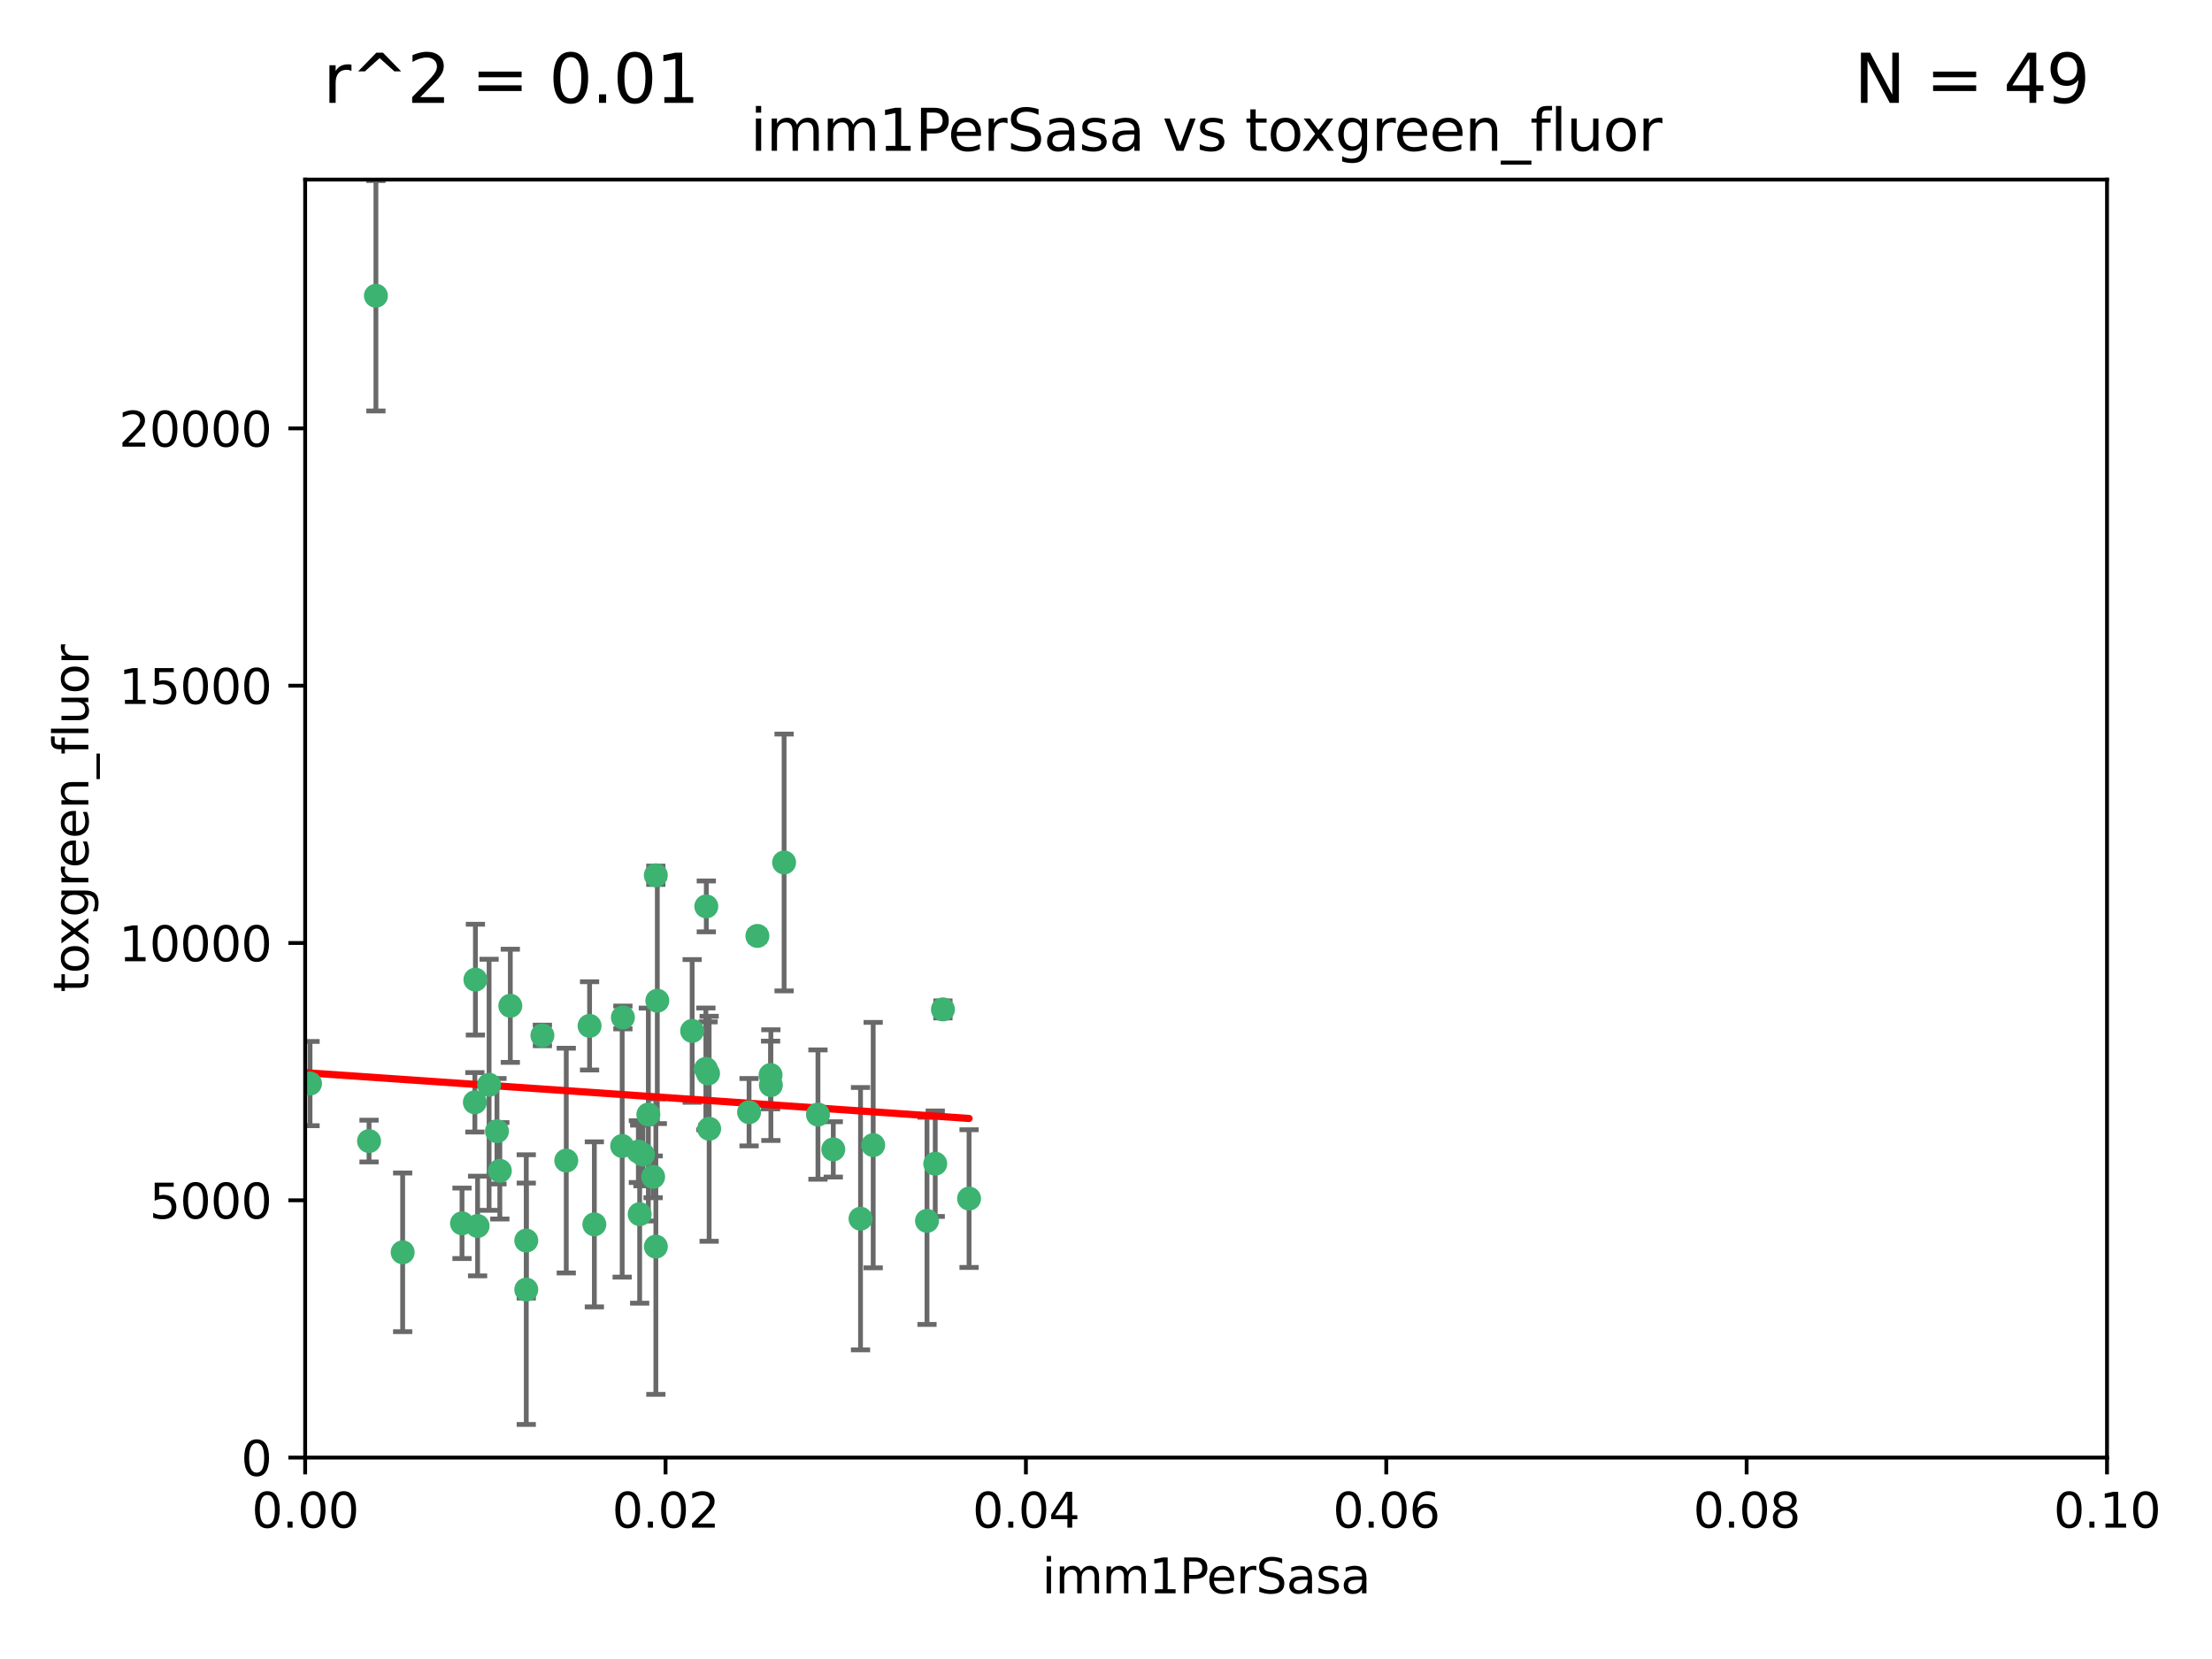 <?xml version="1.0" encoding="utf-8" standalone="no"?>
<!DOCTYPE svg PUBLIC "-//W3C//DTD SVG 1.1//EN"
  "http://www.w3.org/Graphics/SVG/1.1/DTD/svg11.dtd">
<svg xmlns:xlink="http://www.w3.org/1999/xlink" width="460.8pt" height="345.6pt" viewBox="0 0 460.8 345.6" xmlns="http://www.w3.org/2000/svg" version="1.1">
 <defs>
  <style type="text/css">*{stroke-linejoin: round; stroke-linecap: butt}</style>
 </defs>
 <g id="figure_1">
  <g id="patch_1">
   <path d="M 0 345.6 
L 460.8 345.6 
L 460.8 0 
L 0 0 
z
" style="fill: #ffffff"/>
  </g>
  <g id="axes_1">
   <g id="patch_2">
    <path d="M 63.571 303.64 
L 438.93 303.64 
L 438.93 37.411 
L 63.571 37.411 
z
" style="fill: #ffffff"/>
   </g>
   <g id="PathCollection_1">
    <defs>
     <path id="m1b2798b392" d="M 0 1.118 
C 0.297 1.118 0.581 1 0.791 0.791 
C 1 0.581 1.118 0.297 1.118 0 
C 1.118 -0.297 1 -0.581 0.791 -0.791 
C 0.581 -1 0.297 -1.118 0 -1.118 
C -0.297 -1.118 -0.581 -1 -0.791 -0.791 
C -1 -0.581 -1.118 -0.297 -1.118 0 
C -1.118 0.297 -1 0.581 -0.791 0.791 
C -0.581 1 -0.297 1.118 0 1.118 
z
" style="stroke: #3cb371"/>
    </defs>
    <g clip-path="url(#p910e799e4d)">
     <use xlink:href="#m1b2798b392" x="78.311" y="61.614" style="fill: #3cb371; stroke: #3cb371"/>
     <use xlink:href="#m1b2798b392" x="136.62" y="182.332" style="fill: #3cb371; stroke: #3cb371"/>
     <use xlink:href="#m1b2798b392" x="83.881" y="260.882" style="fill: #3cb371; stroke: #3cb371"/>
     <use xlink:href="#m1b2798b392" x="76.878" y="237.705" style="fill: #3cb371; stroke: #3cb371"/>
     <use xlink:href="#m1b2798b392" x="106.309" y="209.523" style="fill: #3cb371; stroke: #3cb371"/>
     <use xlink:href="#m1b2798b392" x="160.527" y="223.946" style="fill: #3cb371; stroke: #3cb371"/>
     <use xlink:href="#m1b2798b392" x="47.979" y="247.854" style="fill: #3cb371; stroke: #3cb371"/>
     <use xlink:href="#m1b2798b392" x="157.777" y="194.97" style="fill: #3cb371; stroke: #3cb371"/>
     <use xlink:href="#m1b2798b392" x="179.263" y="253.874" style="fill: #3cb371; stroke: #3cb371"/>
     <use xlink:href="#m1b2798b392" x="51.464" y="219.551" style="fill: #3cb371; stroke: #3cb371"/>
     <use xlink:href="#m1b2798b392" x="96.246" y="254.837" style="fill: #3cb371; stroke: #3cb371"/>
     <use xlink:href="#m1b2798b392" x="56.296" y="231.332" style="fill: #3cb371; stroke: #3cb371"/>
     <use xlink:href="#m1b2798b392" x="147.728" y="235.142" style="fill: #3cb371; stroke: #3cb371"/>
     <use xlink:href="#m1b2798b392" x="64.585" y="225.726" style="fill: #3cb371; stroke: #3cb371"/>
     <use xlink:href="#m1b2798b392" x="123.815" y="255.06" style="fill: #3cb371; stroke: #3cb371"/>
     <use xlink:href="#m1b2798b392" x="98.924" y="229.629" style="fill: #3cb371; stroke: #3cb371"/>
     <use xlink:href="#m1b2798b392" x="144.189" y="214.763" style="fill: #3cb371; stroke: #3cb371"/>
     <use xlink:href="#m1b2798b392" x="136.056" y="245.158" style="fill: #3cb371; stroke: #3cb371"/>
     <use xlink:href="#m1b2798b392" x="104.123" y="243.9" style="fill: #3cb371; stroke: #3cb371"/>
     <use xlink:href="#m1b2798b392" x="117.963" y="241.77" style="fill: #3cb371; stroke: #3cb371"/>
     <use xlink:href="#m1b2798b392" x="133.94" y="240.53" style="fill: #3cb371; stroke: #3cb371"/>
     <use xlink:href="#m1b2798b392" x="133.255" y="252.93" style="fill: #3cb371; stroke: #3cb371"/>
     <use xlink:href="#m1b2798b392" x="112.991" y="215.703" style="fill: #3cb371; stroke: #3cb371"/>
     <use xlink:href="#m1b2798b392" x="99.038" y="204.074" style="fill: #3cb371; stroke: #3cb371"/>
     <use xlink:href="#m1b2798b392" x="101.887" y="225.982" style="fill: #3cb371; stroke: #3cb371"/>
     <use xlink:href="#m1b2798b392" x="109.631" y="268.646" style="fill: #3cb371; stroke: #3cb371"/>
     <use xlink:href="#m1b2798b392" x="181.901" y="238.546" style="fill: #3cb371; stroke: #3cb371"/>
     <use xlink:href="#m1b2798b392" x="132.984" y="239.903" style="fill: #3cb371; stroke: #3cb371"/>
     <use xlink:href="#m1b2798b392" x="147.137" y="188.817" style="fill: #3cb371; stroke: #3cb371"/>
     <use xlink:href="#m1b2798b392" x="129.761" y="211.954" style="fill: #3cb371; stroke: #3cb371"/>
     <use xlink:href="#m1b2798b392" x="103.527" y="235.652" style="fill: #3cb371; stroke: #3cb371"/>
     <use xlink:href="#m1b2798b392" x="99.49" y="255.398" style="fill: #3cb371; stroke: #3cb371"/>
     <use xlink:href="#m1b2798b392" x="136.932" y="208.467" style="fill: #3cb371; stroke: #3cb371"/>
     <use xlink:href="#m1b2798b392" x="122.819" y="213.709" style="fill: #3cb371; stroke: #3cb371"/>
     <use xlink:href="#m1b2798b392" x="194.827" y="242.42" style="fill: #3cb371; stroke: #3cb371"/>
     <use xlink:href="#m1b2798b392" x="135.063" y="232.178" style="fill: #3cb371; stroke: #3cb371"/>
     <use xlink:href="#m1b2798b392" x="201.874" y="249.688" style="fill: #3cb371; stroke: #3cb371"/>
     <use xlink:href="#m1b2798b392" x="109.633" y="258.434" style="fill: #3cb371; stroke: #3cb371"/>
     <use xlink:href="#m1b2798b392" x="136.627" y="259.693" style="fill: #3cb371; stroke: #3cb371"/>
     <use xlink:href="#m1b2798b392" x="156.045" y="231.695" style="fill: #3cb371; stroke: #3cb371"/>
     <use xlink:href="#m1b2798b392" x="129.61" y="238.73" style="fill: #3cb371; stroke: #3cb371"/>
     <use xlink:href="#m1b2798b392" x="193.111" y="254.326" style="fill: #3cb371; stroke: #3cb371"/>
     <use xlink:href="#m1b2798b392" x="173.588" y="239.436" style="fill: #3cb371; stroke: #3cb371"/>
     <use xlink:href="#m1b2798b392" x="147.498" y="223.629" style="fill: #3cb371; stroke: #3cb371"/>
     <use xlink:href="#m1b2798b392" x="163.341" y="179.671" style="fill: #3cb371; stroke: #3cb371"/>
     <use xlink:href="#m1b2798b392" x="160.587" y="226.048" style="fill: #3cb371; stroke: #3cb371"/>
     <use xlink:href="#m1b2798b392" x="147.046" y="222.67" style="fill: #3cb371; stroke: #3cb371"/>
     <use xlink:href="#m1b2798b392" x="196.43" y="210.275" style="fill: #3cb371; stroke: #3cb371"/>
     <use xlink:href="#m1b2798b392" x="170.395" y="232.185" style="fill: #3cb371; stroke: #3cb371"/>
    </g>
   </g>
   <g id="matplotlib.axis_1">
    <g id="xtick_1">
     <g id="line2d_1">
      <defs>
       <path id="m8cb685850f" d="M 0 0 
L 0 3.5 
" style="stroke: #000000; stroke-width: 0.8"/>
      </defs>
      <g>
       <use xlink:href="#m8cb685850f" x="63.571" y="303.64" style="stroke: #000000; stroke-width: 0.8"/>
      </g>
     </g>
     <g id="text_1">
      <!-- 0.00 -->
      <g transform="translate(52.438 318.238)scale(0.1 -0.1)">
       <defs>
        <path id="DejaVuSans-30" d="M 2034 4250 
Q 1547 4250 1301 3770 
Q 1056 3291 1056 2328 
Q 1056 1369 1301 889 
Q 1547 409 2034 409 
Q 2525 409 2770 889 
Q 3016 1369 3016 2328 
Q 3016 3291 2770 3770 
Q 2525 4250 2034 4250 
z
M 2034 4750 
Q 2819 4750 3233 4129 
Q 3647 3509 3647 2328 
Q 3647 1150 3233 529 
Q 2819 -91 2034 -91 
Q 1250 -91 836 529 
Q 422 1150 422 2328 
Q 422 3509 836 4129 
Q 1250 4750 2034 4750 
z
" transform="scale(0.016)"/>
        <path id="DejaVuSans-2e" d="M 684 794 
L 1344 794 
L 1344 0 
L 684 0 
L 684 794 
z
" transform="scale(0.016)"/>
       </defs>
       <use xlink:href="#DejaVuSans-30"/>
       <use xlink:href="#DejaVuSans-2e" x="63.623"/>
       <use xlink:href="#DejaVuSans-30" x="95.41"/>
       <use xlink:href="#DejaVuSans-30" x="159.033"/>
      </g>
     </g>
    </g>
    <g id="xtick_2">
     <g id="line2d_2">
      <g>
       <use xlink:href="#m8cb685850f" x="138.643" y="303.64" style="stroke: #000000; stroke-width: 0.8"/>
      </g>
     </g>
     <g id="text_2">
      <!-- 0.02 -->
      <g transform="translate(127.51 318.238)scale(0.1 -0.1)">
       <defs>
        <path id="DejaVuSans-32" d="M 1228 531 
L 3431 531 
L 3431 0 
L 469 0 
L 469 531 
Q 828 903 1448 1529 
Q 2069 2156 2228 2338 
Q 2531 2678 2651 2914 
Q 2772 3150 2772 3378 
Q 2772 3750 2511 3984 
Q 2250 4219 1831 4219 
Q 1534 4219 1204 4116 
Q 875 4013 500 3803 
L 500 4441 
Q 881 4594 1212 4672 
Q 1544 4750 1819 4750 
Q 2544 4750 2975 4387 
Q 3406 4025 3406 3419 
Q 3406 3131 3298 2873 
Q 3191 2616 2906 2266 
Q 2828 2175 2409 1742 
Q 1991 1309 1228 531 
z
" transform="scale(0.016)"/>
       </defs>
       <use xlink:href="#DejaVuSans-30"/>
       <use xlink:href="#DejaVuSans-2e" x="63.623"/>
       <use xlink:href="#DejaVuSans-30" x="95.41"/>
       <use xlink:href="#DejaVuSans-32" x="159.033"/>
      </g>
     </g>
    </g>
    <g id="xtick_3">
     <g id="line2d_3">
      <g>
       <use xlink:href="#m8cb685850f" x="213.715" y="303.64" style="stroke: #000000; stroke-width: 0.8"/>
      </g>
     </g>
     <g id="text_3">
      <!-- 0.04 -->
      <g transform="translate(202.582 318.238)scale(0.1 -0.1)">
       <defs>
        <path id="DejaVuSans-34" d="M 2419 4116 
L 825 1625 
L 2419 1625 
L 2419 4116 
z
M 2253 4666 
L 3047 4666 
L 3047 1625 
L 3713 1625 
L 3713 1100 
L 3047 1100 
L 3047 0 
L 2419 0 
L 2419 1100 
L 313 1100 
L 313 1709 
L 2253 4666 
z
" transform="scale(0.016)"/>
       </defs>
       <use xlink:href="#DejaVuSans-30"/>
       <use xlink:href="#DejaVuSans-2e" x="63.623"/>
       <use xlink:href="#DejaVuSans-30" x="95.41"/>
       <use xlink:href="#DejaVuSans-34" x="159.033"/>
      </g>
     </g>
    </g>
    <g id="xtick_4">
     <g id="line2d_4">
      <g>
       <use xlink:href="#m8cb685850f" x="288.786" y="303.64" style="stroke: #000000; stroke-width: 0.8"/>
      </g>
     </g>
     <g id="text_4">
      <!-- 0.06 -->
      <g transform="translate(277.654 318.238)scale(0.1 -0.1)">
       <defs>
        <path id="DejaVuSans-36" d="M 2113 2584 
Q 1688 2584 1439 2293 
Q 1191 2003 1191 1497 
Q 1191 994 1439 701 
Q 1688 409 2113 409 
Q 2538 409 2786 701 
Q 3034 994 3034 1497 
Q 3034 2003 2786 2293 
Q 2538 2584 2113 2584 
z
M 3366 4563 
L 3366 3988 
Q 3128 4100 2886 4159 
Q 2644 4219 2406 4219 
Q 1781 4219 1451 3797 
Q 1122 3375 1075 2522 
Q 1259 2794 1537 2939 
Q 1816 3084 2150 3084 
Q 2853 3084 3261 2657 
Q 3669 2231 3669 1497 
Q 3669 778 3244 343 
Q 2819 -91 2113 -91 
Q 1303 -91 875 529 
Q 447 1150 447 2328 
Q 447 3434 972 4092 
Q 1497 4750 2381 4750 
Q 2619 4750 2861 4703 
Q 3103 4656 3366 4563 
z
" transform="scale(0.016)"/>
       </defs>
       <use xlink:href="#DejaVuSans-30"/>
       <use xlink:href="#DejaVuSans-2e" x="63.623"/>
       <use xlink:href="#DejaVuSans-30" x="95.41"/>
       <use xlink:href="#DejaVuSans-36" x="159.033"/>
      </g>
     </g>
    </g>
    <g id="xtick_5">
     <g id="line2d_5">
      <g>
       <use xlink:href="#m8cb685850f" x="363.858" y="303.64" style="stroke: #000000; stroke-width: 0.8"/>
      </g>
     </g>
     <g id="text_5">
      <!-- 0.08 -->
      <g transform="translate(352.725 318.238)scale(0.1 -0.1)">
       <defs>
        <path id="DejaVuSans-38" d="M 2034 2216 
Q 1584 2216 1326 1975 
Q 1069 1734 1069 1313 
Q 1069 891 1326 650 
Q 1584 409 2034 409 
Q 2484 409 2743 651 
Q 3003 894 3003 1313 
Q 3003 1734 2745 1975 
Q 2488 2216 2034 2216 
z
M 1403 2484 
Q 997 2584 770 2862 
Q 544 3141 544 3541 
Q 544 4100 942 4425 
Q 1341 4750 2034 4750 
Q 2731 4750 3128 4425 
Q 3525 4100 3525 3541 
Q 3525 3141 3298 2862 
Q 3072 2584 2669 2484 
Q 3125 2378 3379 2068 
Q 3634 1759 3634 1313 
Q 3634 634 3220 271 
Q 2806 -91 2034 -91 
Q 1263 -91 848 271 
Q 434 634 434 1313 
Q 434 1759 690 2068 
Q 947 2378 1403 2484 
z
M 1172 3481 
Q 1172 3119 1398 2916 
Q 1625 2713 2034 2713 
Q 2441 2713 2670 2916 
Q 2900 3119 2900 3481 
Q 2900 3844 2670 4047 
Q 2441 4250 2034 4250 
Q 1625 4250 1398 4047 
Q 1172 3844 1172 3481 
z
" transform="scale(0.016)"/>
       </defs>
       <use xlink:href="#DejaVuSans-30"/>
       <use xlink:href="#DejaVuSans-2e" x="63.623"/>
       <use xlink:href="#DejaVuSans-30" x="95.41"/>
       <use xlink:href="#DejaVuSans-38" x="159.033"/>
      </g>
     </g>
    </g>
    <g id="xtick_6">
     <g id="line2d_6">
      <g>
       <use xlink:href="#m8cb685850f" x="438.93" y="303.64" style="stroke: #000000; stroke-width: 0.8"/>
      </g>
     </g>
     <g id="text_6">
      <!-- 0.10 -->
      <g transform="translate(427.797 318.238)scale(0.1 -0.1)">
       <defs>
        <path id="DejaVuSans-31" d="M 794 531 
L 1825 531 
L 1825 4091 
L 703 3866 
L 703 4441 
L 1819 4666 
L 2450 4666 
L 2450 531 
L 3481 531 
L 3481 0 
L 794 0 
L 794 531 
z
" transform="scale(0.016)"/>
       </defs>
       <use xlink:href="#DejaVuSans-30"/>
       <use xlink:href="#DejaVuSans-2e" x="63.623"/>
       <use xlink:href="#DejaVuSans-31" x="95.41"/>
       <use xlink:href="#DejaVuSans-30" x="159.033"/>
      </g>
     </g>
    </g>
    <g id="text_7">
     <!-- imm1PerSasa -->
     <g transform="translate(217.067 331.917)scale(0.1 -0.1)">
      <defs>
       <path id="DejaVuSans-69" d="M 603 3500 
L 1178 3500 
L 1178 0 
L 603 0 
L 603 3500 
z
M 603 4863 
L 1178 4863 
L 1178 4134 
L 603 4134 
L 603 4863 
z
" transform="scale(0.016)"/>
       <path id="DejaVuSans-6d" d="M 3328 2828 
Q 3544 3216 3844 3400 
Q 4144 3584 4550 3584 
Q 5097 3584 5394 3201 
Q 5691 2819 5691 2113 
L 5691 0 
L 5113 0 
L 5113 2094 
Q 5113 2597 4934 2840 
Q 4756 3084 4391 3084 
Q 3944 3084 3684 2787 
Q 3425 2491 3425 1978 
L 3425 0 
L 2847 0 
L 2847 2094 
Q 2847 2600 2669 2842 
Q 2491 3084 2119 3084 
Q 1678 3084 1418 2786 
Q 1159 2488 1159 1978 
L 1159 0 
L 581 0 
L 581 3500 
L 1159 3500 
L 1159 2956 
Q 1356 3278 1631 3431 
Q 1906 3584 2284 3584 
Q 2666 3584 2933 3390 
Q 3200 3197 3328 2828 
z
" transform="scale(0.016)"/>
       <path id="DejaVuSans-50" d="M 1259 4147 
L 1259 2394 
L 2053 2394 
Q 2494 2394 2734 2622 
Q 2975 2850 2975 3272 
Q 2975 3691 2734 3919 
Q 2494 4147 2053 4147 
L 1259 4147 
z
M 628 4666 
L 2053 4666 
Q 2838 4666 3239 4311 
Q 3641 3956 3641 3272 
Q 3641 2581 3239 2228 
Q 2838 1875 2053 1875 
L 1259 1875 
L 1259 0 
L 628 0 
L 628 4666 
z
" transform="scale(0.016)"/>
       <path id="DejaVuSans-65" d="M 3597 1894 
L 3597 1613 
L 953 1613 
Q 991 1019 1311 708 
Q 1631 397 2203 397 
Q 2534 397 2845 478 
Q 3156 559 3463 722 
L 3463 178 
Q 3153 47 2828 -22 
Q 2503 -91 2169 -91 
Q 1331 -91 842 396 
Q 353 884 353 1716 
Q 353 2575 817 3079 
Q 1281 3584 2069 3584 
Q 2775 3584 3186 3129 
Q 3597 2675 3597 1894 
z
M 3022 2063 
Q 3016 2534 2758 2815 
Q 2500 3097 2075 3097 
Q 1594 3097 1305 2825 
Q 1016 2553 972 2059 
L 3022 2063 
z
" transform="scale(0.016)"/>
       <path id="DejaVuSans-72" d="M 2631 2963 
Q 2534 3019 2420 3045 
Q 2306 3072 2169 3072 
Q 1681 3072 1420 2755 
Q 1159 2438 1159 1844 
L 1159 0 
L 581 0 
L 581 3500 
L 1159 3500 
L 1159 2956 
Q 1341 3275 1631 3429 
Q 1922 3584 2338 3584 
Q 2397 3584 2469 3576 
Q 2541 3569 2628 3553 
L 2631 2963 
z
" transform="scale(0.016)"/>
       <path id="DejaVuSans-53" d="M 3425 4513 
L 3425 3897 
Q 3066 4069 2747 4153 
Q 2428 4238 2131 4238 
Q 1616 4238 1336 4038 
Q 1056 3838 1056 3469 
Q 1056 3159 1242 3001 
Q 1428 2844 1947 2747 
L 2328 2669 
Q 3034 2534 3370 2195 
Q 3706 1856 3706 1288 
Q 3706 609 3251 259 
Q 2797 -91 1919 -91 
Q 1588 -91 1214 -16 
Q 841 59 441 206 
L 441 856 
Q 825 641 1194 531 
Q 1563 422 1919 422 
Q 2459 422 2753 634 
Q 3047 847 3047 1241 
Q 3047 1584 2836 1778 
Q 2625 1972 2144 2069 
L 1759 2144 
Q 1053 2284 737 2584 
Q 422 2884 422 3419 
Q 422 4038 858 4394 
Q 1294 4750 2059 4750 
Q 2388 4750 2728 4690 
Q 3069 4631 3425 4513 
z
" transform="scale(0.016)"/>
       <path id="DejaVuSans-61" d="M 2194 1759 
Q 1497 1759 1228 1600 
Q 959 1441 959 1056 
Q 959 750 1161 570 
Q 1363 391 1709 391 
Q 2188 391 2477 730 
Q 2766 1069 2766 1631 
L 2766 1759 
L 2194 1759 
z
M 3341 1997 
L 3341 0 
L 2766 0 
L 2766 531 
Q 2569 213 2275 61 
Q 1981 -91 1556 -91 
Q 1019 -91 701 211 
Q 384 513 384 1019 
Q 384 1609 779 1909 
Q 1175 2209 1959 2209 
L 2766 2209 
L 2766 2266 
Q 2766 2663 2505 2880 
Q 2244 3097 1772 3097 
Q 1472 3097 1187 3025 
Q 903 2953 641 2809 
L 641 3341 
Q 956 3463 1253 3523 
Q 1550 3584 1831 3584 
Q 2591 3584 2966 3190 
Q 3341 2797 3341 1997 
z
" transform="scale(0.016)"/>
       <path id="DejaVuSans-73" d="M 2834 3397 
L 2834 2853 
Q 2591 2978 2328 3040 
Q 2066 3103 1784 3103 
Q 1356 3103 1142 2972 
Q 928 2841 928 2578 
Q 928 2378 1081 2264 
Q 1234 2150 1697 2047 
L 1894 2003 
Q 2506 1872 2764 1633 
Q 3022 1394 3022 966 
Q 3022 478 2636 193 
Q 2250 -91 1575 -91 
Q 1294 -91 989 -36 
Q 684 19 347 128 
L 347 722 
Q 666 556 975 473 
Q 1284 391 1588 391 
Q 1994 391 2212 530 
Q 2431 669 2431 922 
Q 2431 1156 2273 1281 
Q 2116 1406 1581 1522 
L 1381 1569 
Q 847 1681 609 1914 
Q 372 2147 372 2553 
Q 372 3047 722 3315 
Q 1072 3584 1716 3584 
Q 2034 3584 2315 3537 
Q 2597 3491 2834 3397 
z
" transform="scale(0.016)"/>
      </defs>
      <use xlink:href="#DejaVuSans-69"/>
      <use xlink:href="#DejaVuSans-6d" x="27.783"/>
      <use xlink:href="#DejaVuSans-6d" x="125.195"/>
      <use xlink:href="#DejaVuSans-31" x="222.607"/>
      <use xlink:href="#DejaVuSans-50" x="286.23"/>
      <use xlink:href="#DejaVuSans-65" x="342.908"/>
      <use xlink:href="#DejaVuSans-72" x="404.432"/>
      <use xlink:href="#DejaVuSans-53" x="445.545"/>
      <use xlink:href="#DejaVuSans-61" x="509.021"/>
      <use xlink:href="#DejaVuSans-73" x="570.301"/>
      <use xlink:href="#DejaVuSans-61" x="622.4"/>
     </g>
    </g>
   </g>
   <g id="matplotlib.axis_2">
    <g id="ytick_1">
     <g id="line2d_7">
      <defs>
       <path id="m4cebd62e7b" d="M 0 0 
L -3.5 0 
" style="stroke: #000000; stroke-width: 0.8"/>
      </defs>
      <g>
       <use xlink:href="#m4cebd62e7b" x="63.571" y="303.64" style="stroke: #000000; stroke-width: 0.8"/>
      </g>
     </g>
     <g id="text_8">
      <!-- 0 -->
      <g transform="translate(50.209 307.439)scale(0.1 -0.1)">
       <use xlink:href="#DejaVuSans-30"/>
      </g>
     </g>
    </g>
    <g id="ytick_2">
     <g id="line2d_8">
      <g>
       <use xlink:href="#m4cebd62e7b" x="63.571" y="250.04" style="stroke: #000000; stroke-width: 0.8"/>
      </g>
     </g>
     <g id="text_9">
      <!-- 5000 -->
      <g transform="translate(31.121 253.84)scale(0.1 -0.1)">
       <defs>
        <path id="DejaVuSans-35" d="M 691 4666 
L 3169 4666 
L 3169 4134 
L 1269 4134 
L 1269 2991 
Q 1406 3038 1543 3061 
Q 1681 3084 1819 3084 
Q 2600 3084 3056 2656 
Q 3513 2228 3513 1497 
Q 3513 744 3044 326 
Q 2575 -91 1722 -91 
Q 1428 -91 1123 -41 
Q 819 9 494 109 
L 494 744 
Q 775 591 1075 516 
Q 1375 441 1709 441 
Q 2250 441 2565 725 
Q 2881 1009 2881 1497 
Q 2881 1984 2565 2268 
Q 2250 2553 1709 2553 
Q 1456 2553 1204 2497 
Q 953 2441 691 2322 
L 691 4666 
z
" transform="scale(0.016)"/>
       </defs>
       <use xlink:href="#DejaVuSans-35"/>
       <use xlink:href="#DejaVuSans-30" x="63.623"/>
       <use xlink:href="#DejaVuSans-30" x="127.246"/>
       <use xlink:href="#DejaVuSans-30" x="190.869"/>
      </g>
     </g>
    </g>
    <g id="ytick_3">
     <g id="line2d_9">
      <g>
       <use xlink:href="#m4cebd62e7b" x="63.571" y="196.441" style="stroke: #000000; stroke-width: 0.8"/>
      </g>
     </g>
     <g id="text_10">
      <!-- 10000 -->
      <g transform="translate(24.759 200.24)scale(0.1 -0.1)">
       <use xlink:href="#DejaVuSans-31"/>
       <use xlink:href="#DejaVuSans-30" x="63.623"/>
       <use xlink:href="#DejaVuSans-30" x="127.246"/>
       <use xlink:href="#DejaVuSans-30" x="190.869"/>
       <use xlink:href="#DejaVuSans-30" x="254.492"/>
      </g>
     </g>
    </g>
    <g id="ytick_4">
     <g id="line2d_10">
      <g>
       <use xlink:href="#m4cebd62e7b" x="63.571" y="142.841" style="stroke: #000000; stroke-width: 0.8"/>
      </g>
     </g>
     <g id="text_11">
      <!-- 15000 -->
      <g transform="translate(24.759 146.64)scale(0.1 -0.1)">
       <use xlink:href="#DejaVuSans-31"/>
       <use xlink:href="#DejaVuSans-35" x="63.623"/>
       <use xlink:href="#DejaVuSans-30" x="127.246"/>
       <use xlink:href="#DejaVuSans-30" x="190.869"/>
       <use xlink:href="#DejaVuSans-30" x="254.492"/>
      </g>
     </g>
    </g>
    <g id="ytick_5">
     <g id="line2d_11">
      <g>
       <use xlink:href="#m4cebd62e7b" x="63.571" y="89.242" style="stroke: #000000; stroke-width: 0.8"/>
      </g>
     </g>
     <g id="text_12">
      <!-- 20000 -->
      <g transform="translate(24.759 93.041)scale(0.1 -0.1)">
       <use xlink:href="#DejaVuSans-32"/>
       <use xlink:href="#DejaVuSans-30" x="63.623"/>
       <use xlink:href="#DejaVuSans-30" x="127.246"/>
       <use xlink:href="#DejaVuSans-30" x="190.869"/>
       <use xlink:href="#DejaVuSans-30" x="254.492"/>
      </g>
     </g>
    </g>
    <g id="text_13">
     <!-- toxgreen_fluor -->
     <g transform="translate(18.401 206.72)rotate(-90)scale(0.1 -0.1)">
      <defs>
       <path id="DejaVuSans-74" d="M 1172 4494 
L 1172 3500 
L 2356 3500 
L 2356 3053 
L 1172 3053 
L 1172 1153 
Q 1172 725 1289 603 
Q 1406 481 1766 481 
L 2356 481 
L 2356 0 
L 1766 0 
Q 1100 0 847 248 
Q 594 497 594 1153 
L 594 3053 
L 172 3053 
L 172 3500 
L 594 3500 
L 594 4494 
L 1172 4494 
z
" transform="scale(0.016)"/>
       <path id="DejaVuSans-6f" d="M 1959 3097 
Q 1497 3097 1228 2736 
Q 959 2375 959 1747 
Q 959 1119 1226 758 
Q 1494 397 1959 397 
Q 2419 397 2687 759 
Q 2956 1122 2956 1747 
Q 2956 2369 2687 2733 
Q 2419 3097 1959 3097 
z
M 1959 3584 
Q 2709 3584 3137 3096 
Q 3566 2609 3566 1747 
Q 3566 888 3137 398 
Q 2709 -91 1959 -91 
Q 1206 -91 779 398 
Q 353 888 353 1747 
Q 353 2609 779 3096 
Q 1206 3584 1959 3584 
z
" transform="scale(0.016)"/>
       <path id="DejaVuSans-78" d="M 3513 3500 
L 2247 1797 
L 3578 0 
L 2900 0 
L 1881 1375 
L 863 0 
L 184 0 
L 1544 1831 
L 300 3500 
L 978 3500 
L 1906 2253 
L 2834 3500 
L 3513 3500 
z
" transform="scale(0.016)"/>
       <path id="DejaVuSans-67" d="M 2906 1791 
Q 2906 2416 2648 2759 
Q 2391 3103 1925 3103 
Q 1463 3103 1205 2759 
Q 947 2416 947 1791 
Q 947 1169 1205 825 
Q 1463 481 1925 481 
Q 2391 481 2648 825 
Q 2906 1169 2906 1791 
z
M 3481 434 
Q 3481 -459 3084 -895 
Q 2688 -1331 1869 -1331 
Q 1566 -1331 1297 -1286 
Q 1028 -1241 775 -1147 
L 775 -588 
Q 1028 -725 1275 -790 
Q 1522 -856 1778 -856 
Q 2344 -856 2625 -561 
Q 2906 -266 2906 331 
L 2906 616 
Q 2728 306 2450 153 
Q 2172 0 1784 0 
Q 1141 0 747 490 
Q 353 981 353 1791 
Q 353 2603 747 3093 
Q 1141 3584 1784 3584 
Q 2172 3584 2450 3431 
Q 2728 3278 2906 2969 
L 2906 3500 
L 3481 3500 
L 3481 434 
z
" transform="scale(0.016)"/>
       <path id="DejaVuSans-6e" d="M 3513 2113 
L 3513 0 
L 2938 0 
L 2938 2094 
Q 2938 2591 2744 2837 
Q 2550 3084 2163 3084 
Q 1697 3084 1428 2787 
Q 1159 2491 1159 1978 
L 1159 0 
L 581 0 
L 581 3500 
L 1159 3500 
L 1159 2956 
Q 1366 3272 1645 3428 
Q 1925 3584 2291 3584 
Q 2894 3584 3203 3211 
Q 3513 2838 3513 2113 
z
" transform="scale(0.016)"/>
       <path id="DejaVuSans-5f" d="M 3263 -1063 
L 3263 -1509 
L -63 -1509 
L -63 -1063 
L 3263 -1063 
z
" transform="scale(0.016)"/>
       <path id="DejaVuSans-66" d="M 2375 4863 
L 2375 4384 
L 1825 4384 
Q 1516 4384 1395 4259 
Q 1275 4134 1275 3809 
L 1275 3500 
L 2222 3500 
L 2222 3053 
L 1275 3053 
L 1275 0 
L 697 0 
L 697 3053 
L 147 3053 
L 147 3500 
L 697 3500 
L 697 3744 
Q 697 4328 969 4595 
Q 1241 4863 1831 4863 
L 2375 4863 
z
" transform="scale(0.016)"/>
       <path id="DejaVuSans-6c" d="M 603 4863 
L 1178 4863 
L 1178 0 
L 603 0 
L 603 4863 
z
" transform="scale(0.016)"/>
       <path id="DejaVuSans-75" d="M 544 1381 
L 544 3500 
L 1119 3500 
L 1119 1403 
Q 1119 906 1312 657 
Q 1506 409 1894 409 
Q 2359 409 2629 706 
Q 2900 1003 2900 1516 
L 2900 3500 
L 3475 3500 
L 3475 0 
L 2900 0 
L 2900 538 
Q 2691 219 2414 64 
Q 2138 -91 1772 -91 
Q 1169 -91 856 284 
Q 544 659 544 1381 
z
M 1991 3584 
L 1991 3584 
z
" transform="scale(0.016)"/>
      </defs>
      <use xlink:href="#DejaVuSans-74"/>
      <use xlink:href="#DejaVuSans-6f" x="39.209"/>
      <use xlink:href="#DejaVuSans-78" x="97.266"/>
      <use xlink:href="#DejaVuSans-67" x="156.445"/>
      <use xlink:href="#DejaVuSans-72" x="219.922"/>
      <use xlink:href="#DejaVuSans-65" x="258.785"/>
      <use xlink:href="#DejaVuSans-65" x="320.309"/>
      <use xlink:href="#DejaVuSans-6e" x="381.832"/>
      <use xlink:href="#DejaVuSans-5f" x="445.211"/>
      <use xlink:href="#DejaVuSans-66" x="495.211"/>
      <use xlink:href="#DejaVuSans-6c" x="530.416"/>
      <use xlink:href="#DejaVuSans-75" x="558.199"/>
      <use xlink:href="#DejaVuSans-6f" x="621.578"/>
      <use xlink:href="#DejaVuSans-72" x="682.76"/>
     </g>
    </g>
   </g>
   <g id="LineCollection_1">
    <path d="M 78.311 85.61 
L 78.311 37.617 
" clip-path="url(#p910e799e4d)" style="fill: none; stroke: #696969"/>
    <path d="M 136.62 184.246 
L 136.62 180.418 
" clip-path="url(#p910e799e4d)" style="fill: none; stroke: #696969"/>
    <path d="M 83.881 277.405 
L 83.881 244.359 
" clip-path="url(#p910e799e4d)" style="fill: none; stroke: #696969"/>
    <path d="M 76.878 242.055 
L 76.878 233.355 
" clip-path="url(#p910e799e4d)" style="fill: none; stroke: #696969"/>
    <path d="M 106.309 221.309 
L 106.309 197.738 
" clip-path="url(#p910e799e4d)" style="fill: none; stroke: #696969"/>
    <path d="M 160.527 231 
L 160.527 216.893 
" clip-path="url(#p910e799e4d)" style="fill: none; stroke: #696969"/>
    <path d="M 47.979 270.017 
L 47.979 225.69 
" clip-path="url(#p910e799e4d)" style="fill: none; stroke: #696969"/>
    <path d="M 157.777 196.069 
L 157.777 193.871 
" clip-path="url(#p910e799e4d)" style="fill: none; stroke: #696969"/>
    <path d="M 179.263 281.2 
L 179.263 226.547 
" clip-path="url(#p910e799e4d)" style="fill: none; stroke: #696969"/>
    <path d="M 51.464 245.607 
L 51.464 193.496 
" clip-path="url(#p910e799e4d)" style="fill: none; stroke: #696969"/>
    <path d="M 96.246 262.177 
L 96.246 247.498 
" clip-path="url(#p910e799e4d)" style="fill: none; stroke: #696969"/>
    <path d="M 56.296 257.083 
L 56.296 205.581 
" clip-path="url(#p910e799e4d)" style="fill: none; stroke: #696969"/>
    <path d="M 147.728 258.576 
L 147.728 211.708 
" clip-path="url(#p910e799e4d)" style="fill: none; stroke: #696969"/>
    <path d="M 64.585 234.503 
L 64.585 216.949 
" clip-path="url(#p910e799e4d)" style="fill: none; stroke: #696969"/>
    <path d="M 123.815 272.254 
L 123.815 237.865 
" clip-path="url(#p910e799e4d)" style="fill: none; stroke: #696969"/>
    <path d="M 98.924 235.82 
L 98.924 223.438 
" clip-path="url(#p910e799e4d)" style="fill: none; stroke: #696969"/>
    <path d="M 144.189 229.631 
L 144.189 199.894 
" clip-path="url(#p910e799e4d)" style="fill: none; stroke: #696969"/>
    <path d="M 136.056 249.512 
L 136.056 240.804 
" clip-path="url(#p910e799e4d)" style="fill: none; stroke: #696969"/>
    <path d="M 104.123 253.944 
L 104.123 233.856 
" clip-path="url(#p910e799e4d)" style="fill: none; stroke: #696969"/>
    <path d="M 117.963 265.181 
L 117.963 218.36 
" clip-path="url(#p910e799e4d)" style="fill: none; stroke: #696969"/>
    <path d="M 133.94 247.025 
L 133.94 234.035 
" clip-path="url(#p910e799e4d)" style="fill: none; stroke: #696969"/>
    <path d="M 133.255 271.48 
L 133.255 234.38 
" clip-path="url(#p910e799e4d)" style="fill: none; stroke: #696969"/>
    <path d="M 112.991 217.852 
L 112.991 213.554 
" clip-path="url(#p910e799e4d)" style="fill: none; stroke: #696969"/>
    <path d="M 99.038 215.616 
L 99.038 192.533 
" clip-path="url(#p910e799e4d)" style="fill: none; stroke: #696969"/>
    <path d="M 101.887 252.135 
L 101.887 199.829 
" clip-path="url(#p910e799e4d)" style="fill: none; stroke: #696969"/>
    <path d="M 109.631 296.735 
L 109.631 240.557 
" clip-path="url(#p910e799e4d)" style="fill: none; stroke: #696969"/>
    <path d="M 181.901 264.108 
L 181.901 212.985 
" clip-path="url(#p910e799e4d)" style="fill: none; stroke: #696969"/>
    <path d="M 132.984 246.339 
L 132.984 233.468 
" clip-path="url(#p910e799e4d)" style="fill: none; stroke: #696969"/>
    <path d="M 147.137 194.112 
L 147.137 183.522 
" clip-path="url(#p910e799e4d)" style="fill: none; stroke: #696969"/>
    <path d="M 129.761 214.326 
L 129.761 209.582 
" clip-path="url(#p910e799e4d)" style="fill: none; stroke: #696969"/>
    <path d="M 103.527 246.639 
L 103.527 224.665 
" clip-path="url(#p910e799e4d)" style="fill: none; stroke: #696969"/>
    <path d="M 99.49 265.779 
L 99.49 245.016 
" clip-path="url(#p910e799e4d)" style="fill: none; stroke: #696969"/>
    <path d="M 136.932 234.067 
L 136.932 182.867 
" clip-path="url(#p910e799e4d)" style="fill: none; stroke: #696969"/>
    <path d="M 122.819 222.902 
L 122.819 204.517 
" clip-path="url(#p910e799e4d)" style="fill: none; stroke: #696969"/>
    <path d="M 194.827 253.407 
L 194.827 231.433 
" clip-path="url(#p910e799e4d)" style="fill: none; stroke: #696969"/>
    <path d="M 135.063 254.353 
L 135.063 210.003 
" clip-path="url(#p910e799e4d)" style="fill: none; stroke: #696969"/>
    <path d="M 201.874 264.032 
L 201.874 235.343 
" clip-path="url(#p910e799e4d)" style="fill: none; stroke: #696969"/>
    <path d="M 109.633 270.418 
L 109.633 246.45 
" clip-path="url(#p910e799e4d)" style="fill: none; stroke: #696969"/>
    <path d="M 136.627 290.471 
L 136.627 228.914 
" clip-path="url(#p910e799e4d)" style="fill: none; stroke: #696969"/>
    <path d="M 156.045 238.714 
L 156.045 224.675 
" clip-path="url(#p910e799e4d)" style="fill: none; stroke: #696969"/>
    <path d="M 129.61 266.049 
L 129.61 211.412 
" clip-path="url(#p910e799e4d)" style="fill: none; stroke: #696969"/>
    <path d="M 193.111 275.902 
L 193.111 232.749 
" clip-path="url(#p910e799e4d)" style="fill: none; stroke: #696969"/>
    <path d="M 173.588 245.198 
L 173.588 233.675 
" clip-path="url(#p910e799e4d)" style="fill: none; stroke: #696969"/>
    <path d="M 147.498 234.381 
L 147.498 212.876 
" clip-path="url(#p910e799e4d)" style="fill: none; stroke: #696969"/>
    <path d="M 163.341 206.424 
L 163.341 152.918 
" clip-path="url(#p910e799e4d)" style="fill: none; stroke: #696969"/>
    <path d="M 160.587 237.582 
L 160.587 214.514 
" clip-path="url(#p910e799e4d)" style="fill: none; stroke: #696969"/>
    <path d="M 147.046 235.358 
L 147.046 209.982 
" clip-path="url(#p910e799e4d)" style="fill: none; stroke: #696969"/>
    <path d="M 196.43 212.053 
L 196.43 208.496 
" clip-path="url(#p910e799e4d)" style="fill: none; stroke: #696969"/>
    <path d="M 170.395 245.657 
L 170.395 218.714 
" clip-path="url(#p910e799e4d)" style="fill: none; stroke: #696969"/>
   </g>
   <g id="line2d_12">
    <defs>
     <path id="m8075072db3" d="M 2 0 
L -2 -0 
" style="stroke: #696969"/>
    </defs>
    <g clip-path="url(#p910e799e4d)">
     <use xlink:href="#m8075072db3" x="78.311" y="85.61" style="fill: #696969; stroke: #696969"/>
     <use xlink:href="#m8075072db3" x="136.62" y="184.246" style="fill: #696969; stroke: #696969"/>
     <use xlink:href="#m8075072db3" x="83.881" y="277.405" style="fill: #696969; stroke: #696969"/>
     <use xlink:href="#m8075072db3" x="76.878" y="242.055" style="fill: #696969; stroke: #696969"/>
     <use xlink:href="#m8075072db3" x="106.309" y="221.309" style="fill: #696969; stroke: #696969"/>
     <use xlink:href="#m8075072db3" x="160.527" y="231" style="fill: #696969; stroke: #696969"/>
     <use xlink:href="#m8075072db3" x="47.979" y="270.017" style="fill: #696969; stroke: #696969"/>
     <use xlink:href="#m8075072db3" x="157.777" y="196.069" style="fill: #696969; stroke: #696969"/>
     <use xlink:href="#m8075072db3" x="179.263" y="281.2" style="fill: #696969; stroke: #696969"/>
     <use xlink:href="#m8075072db3" x="51.464" y="245.607" style="fill: #696969; stroke: #696969"/>
     <use xlink:href="#m8075072db3" x="96.246" y="262.177" style="fill: #696969; stroke: #696969"/>
     <use xlink:href="#m8075072db3" x="56.296" y="257.083" style="fill: #696969; stroke: #696969"/>
     <use xlink:href="#m8075072db3" x="147.728" y="258.576" style="fill: #696969; stroke: #696969"/>
     <use xlink:href="#m8075072db3" x="64.585" y="234.503" style="fill: #696969; stroke: #696969"/>
     <use xlink:href="#m8075072db3" x="123.815" y="272.254" style="fill: #696969; stroke: #696969"/>
     <use xlink:href="#m8075072db3" x="98.924" y="235.82" style="fill: #696969; stroke: #696969"/>
     <use xlink:href="#m8075072db3" x="144.189" y="229.631" style="fill: #696969; stroke: #696969"/>
     <use xlink:href="#m8075072db3" x="136.056" y="249.512" style="fill: #696969; stroke: #696969"/>
     <use xlink:href="#m8075072db3" x="104.123" y="253.944" style="fill: #696969; stroke: #696969"/>
     <use xlink:href="#m8075072db3" x="117.963" y="265.181" style="fill: #696969; stroke: #696969"/>
     <use xlink:href="#m8075072db3" x="133.94" y="247.025" style="fill: #696969; stroke: #696969"/>
     <use xlink:href="#m8075072db3" x="133.255" y="271.48" style="fill: #696969; stroke: #696969"/>
     <use xlink:href="#m8075072db3" x="112.991" y="217.852" style="fill: #696969; stroke: #696969"/>
     <use xlink:href="#m8075072db3" x="99.038" y="215.616" style="fill: #696969; stroke: #696969"/>
     <use xlink:href="#m8075072db3" x="101.887" y="252.135" style="fill: #696969; stroke: #696969"/>
     <use xlink:href="#m8075072db3" x="109.631" y="296.735" style="fill: #696969; stroke: #696969"/>
     <use xlink:href="#m8075072db3" x="181.901" y="264.108" style="fill: #696969; stroke: #696969"/>
     <use xlink:href="#m8075072db3" x="132.984" y="246.339" style="fill: #696969; stroke: #696969"/>
     <use xlink:href="#m8075072db3" x="147.137" y="194.112" style="fill: #696969; stroke: #696969"/>
     <use xlink:href="#m8075072db3" x="129.761" y="214.326" style="fill: #696969; stroke: #696969"/>
     <use xlink:href="#m8075072db3" x="103.527" y="246.639" style="fill: #696969; stroke: #696969"/>
     <use xlink:href="#m8075072db3" x="99.49" y="265.779" style="fill: #696969; stroke: #696969"/>
     <use xlink:href="#m8075072db3" x="136.932" y="234.067" style="fill: #696969; stroke: #696969"/>
     <use xlink:href="#m8075072db3" x="122.819" y="222.902" style="fill: #696969; stroke: #696969"/>
     <use xlink:href="#m8075072db3" x="194.827" y="253.407" style="fill: #696969; stroke: #696969"/>
     <use xlink:href="#m8075072db3" x="135.063" y="254.353" style="fill: #696969; stroke: #696969"/>
     <use xlink:href="#m8075072db3" x="201.874" y="264.032" style="fill: #696969; stroke: #696969"/>
     <use xlink:href="#m8075072db3" x="109.633" y="270.418" style="fill: #696969; stroke: #696969"/>
     <use xlink:href="#m8075072db3" x="136.627" y="290.471" style="fill: #696969; stroke: #696969"/>
     <use xlink:href="#m8075072db3" x="156.045" y="238.714" style="fill: #696969; stroke: #696969"/>
     <use xlink:href="#m8075072db3" x="129.61" y="266.049" style="fill: #696969; stroke: #696969"/>
     <use xlink:href="#m8075072db3" x="193.111" y="275.902" style="fill: #696969; stroke: #696969"/>
     <use xlink:href="#m8075072db3" x="173.588" y="245.198" style="fill: #696969; stroke: #696969"/>
     <use xlink:href="#m8075072db3" x="147.498" y="234.381" style="fill: #696969; stroke: #696969"/>
     <use xlink:href="#m8075072db3" x="163.341" y="206.424" style="fill: #696969; stroke: #696969"/>
     <use xlink:href="#m8075072db3" x="160.587" y="237.582" style="fill: #696969; stroke: #696969"/>
     <use xlink:href="#m8075072db3" x="147.046" y="235.358" style="fill: #696969; stroke: #696969"/>
     <use xlink:href="#m8075072db3" x="196.43" y="212.053" style="fill: #696969; stroke: #696969"/>
     <use xlink:href="#m8075072db3" x="170.395" y="245.657" style="fill: #696969; stroke: #696969"/>
    </g>
   </g>
   <g id="line2d_13">
    <g clip-path="url(#p910e799e4d)">
     <use xlink:href="#m8075072db3" x="78.311" y="37.617" style="fill: #696969; stroke: #696969"/>
     <use xlink:href="#m8075072db3" x="136.62" y="180.418" style="fill: #696969; stroke: #696969"/>
     <use xlink:href="#m8075072db3" x="83.881" y="244.359" style="fill: #696969; stroke: #696969"/>
     <use xlink:href="#m8075072db3" x="76.878" y="233.355" style="fill: #696969; stroke: #696969"/>
     <use xlink:href="#m8075072db3" x="106.309" y="197.738" style="fill: #696969; stroke: #696969"/>
     <use xlink:href="#m8075072db3" x="160.527" y="216.893" style="fill: #696969; stroke: #696969"/>
     <use xlink:href="#m8075072db3" x="47.979" y="225.69" style="fill: #696969; stroke: #696969"/>
     <use xlink:href="#m8075072db3" x="157.777" y="193.871" style="fill: #696969; stroke: #696969"/>
     <use xlink:href="#m8075072db3" x="179.263" y="226.547" style="fill: #696969; stroke: #696969"/>
     <use xlink:href="#m8075072db3" x="51.464" y="193.496" style="fill: #696969; stroke: #696969"/>
     <use xlink:href="#m8075072db3" x="96.246" y="247.498" style="fill: #696969; stroke: #696969"/>
     <use xlink:href="#m8075072db3" x="56.296" y="205.581" style="fill: #696969; stroke: #696969"/>
     <use xlink:href="#m8075072db3" x="147.728" y="211.708" style="fill: #696969; stroke: #696969"/>
     <use xlink:href="#m8075072db3" x="64.585" y="216.949" style="fill: #696969; stroke: #696969"/>
     <use xlink:href="#m8075072db3" x="123.815" y="237.865" style="fill: #696969; stroke: #696969"/>
     <use xlink:href="#m8075072db3" x="98.924" y="223.438" style="fill: #696969; stroke: #696969"/>
     <use xlink:href="#m8075072db3" x="144.189" y="199.894" style="fill: #696969; stroke: #696969"/>
     <use xlink:href="#m8075072db3" x="136.056" y="240.804" style="fill: #696969; stroke: #696969"/>
     <use xlink:href="#m8075072db3" x="104.123" y="233.856" style="fill: #696969; stroke: #696969"/>
     <use xlink:href="#m8075072db3" x="117.963" y="218.36" style="fill: #696969; stroke: #696969"/>
     <use xlink:href="#m8075072db3" x="133.94" y="234.035" style="fill: #696969; stroke: #696969"/>
     <use xlink:href="#m8075072db3" x="133.255" y="234.38" style="fill: #696969; stroke: #696969"/>
     <use xlink:href="#m8075072db3" x="112.991" y="213.554" style="fill: #696969; stroke: #696969"/>
     <use xlink:href="#m8075072db3" x="99.038" y="192.533" style="fill: #696969; stroke: #696969"/>
     <use xlink:href="#m8075072db3" x="101.887" y="199.829" style="fill: #696969; stroke: #696969"/>
     <use xlink:href="#m8075072db3" x="109.631" y="240.557" style="fill: #696969; stroke: #696969"/>
     <use xlink:href="#m8075072db3" x="181.901" y="212.985" style="fill: #696969; stroke: #696969"/>
     <use xlink:href="#m8075072db3" x="132.984" y="233.468" style="fill: #696969; stroke: #696969"/>
     <use xlink:href="#m8075072db3" x="147.137" y="183.522" style="fill: #696969; stroke: #696969"/>
     <use xlink:href="#m8075072db3" x="129.761" y="209.582" style="fill: #696969; stroke: #696969"/>
     <use xlink:href="#m8075072db3" x="103.527" y="224.665" style="fill: #696969; stroke: #696969"/>
     <use xlink:href="#m8075072db3" x="99.49" y="245.016" style="fill: #696969; stroke: #696969"/>
     <use xlink:href="#m8075072db3" x="136.932" y="182.867" style="fill: #696969; stroke: #696969"/>
     <use xlink:href="#m8075072db3" x="122.819" y="204.517" style="fill: #696969; stroke: #696969"/>
     <use xlink:href="#m8075072db3" x="194.827" y="231.433" style="fill: #696969; stroke: #696969"/>
     <use xlink:href="#m8075072db3" x="135.063" y="210.003" style="fill: #696969; stroke: #696969"/>
     <use xlink:href="#m8075072db3" x="201.874" y="235.343" style="fill: #696969; stroke: #696969"/>
     <use xlink:href="#m8075072db3" x="109.633" y="246.45" style="fill: #696969; stroke: #696969"/>
     <use xlink:href="#m8075072db3" x="136.627" y="228.914" style="fill: #696969; stroke: #696969"/>
     <use xlink:href="#m8075072db3" x="156.045" y="224.675" style="fill: #696969; stroke: #696969"/>
     <use xlink:href="#m8075072db3" x="129.61" y="211.412" style="fill: #696969; stroke: #696969"/>
     <use xlink:href="#m8075072db3" x="193.111" y="232.749" style="fill: #696969; stroke: #696969"/>
     <use xlink:href="#m8075072db3" x="173.588" y="233.675" style="fill: #696969; stroke: #696969"/>
     <use xlink:href="#m8075072db3" x="147.498" y="212.876" style="fill: #696969; stroke: #696969"/>
     <use xlink:href="#m8075072db3" x="163.341" y="152.918" style="fill: #696969; stroke: #696969"/>
     <use xlink:href="#m8075072db3" x="160.587" y="214.514" style="fill: #696969; stroke: #696969"/>
     <use xlink:href="#m8075072db3" x="147.046" y="209.982" style="fill: #696969; stroke: #696969"/>
     <use xlink:href="#m8075072db3" x="196.43" y="208.496" style="fill: #696969; stroke: #696969"/>
     <use xlink:href="#m8075072db3" x="170.395" y="218.714" style="fill: #696969; stroke: #696969"/>
    </g>
   </g>
   <g id="line2d_14">
    <path d="M 78.311 224.47 
L 136.62 228.492 
L 83.881 224.854 
L 76.878 224.371 
L 106.309 226.401 
L 160.527 230.141 
L 47.979 222.378 
L 157.777 229.951 
L 179.263 231.433 
L 51.464 222.619 
L 96.246 225.707 
L 56.296 222.952 
L 147.728 229.258 
L 64.585 223.524 
L 123.815 227.609 
L 98.924 225.892 
L 144.189 229.014 
L 136.056 228.453 
L 104.123 226.251 
L 117.963 227.205 
L 133.94 228.307 
L 133.255 228.26 
L 112.991 226.862 
L 99.038 225.9 
L 101.887 226.096 
L 109.631 226.63 
L 181.901 231.615 
L 132.984 228.241 
L 147.137 229.217 
L 129.761 228.019 
L 103.527 226.209 
L 99.49 225.931 
L 136.932 228.513 
L 122.819 227.54 
L 194.827 232.506 
L 135.063 228.384 
L 201.874 232.992 
L 109.633 226.631 
L 136.627 228.492 
L 156.045 229.831 
L 129.61 228.008 
L 193.111 232.388 
L 173.588 231.041 
L 147.498 229.242 
L 163.341 230.335 
L 160.587 230.145 
L 147.046 229.211 
L 196.43 232.617 
L 170.395 230.821 
" clip-path="url(#p910e799e4d)" style="fill: none; stroke: #ff0000; stroke-width: 1.5; stroke-linecap: square"/>
   </g>
   <g id="line2d_15">
    <defs>
     <path id="m174dafe8c1" d="M 0 2 
C 0.53 2 1.039 1.789 1.414 1.414 
C 1.789 1.039 2 0.53 2 0 
C 2 -0.53 1.789 -1.039 1.414 -1.414 
C 1.039 -1.789 0.53 -2 0 -2 
C -0.53 -2 -1.039 -1.789 -1.414 -1.414 
C -1.789 -1.039 -2 -0.53 -2 0 
C -2 0.53 -1.789 1.039 -1.414 1.414 
C -1.039 1.789 -0.53 2 0 2 
z
" style="stroke: #3cb371"/>
    </defs>
    <g clip-path="url(#p910e799e4d)">
     <use xlink:href="#m174dafe8c1" x="78.311" y="61.614" style="fill: #3cb371; stroke: #3cb371"/>
     <use xlink:href="#m174dafe8c1" x="136.62" y="182.332" style="fill: #3cb371; stroke: #3cb371"/>
     <use xlink:href="#m174dafe8c1" x="83.881" y="260.882" style="fill: #3cb371; stroke: #3cb371"/>
     <use xlink:href="#m174dafe8c1" x="76.878" y="237.705" style="fill: #3cb371; stroke: #3cb371"/>
     <use xlink:href="#m174dafe8c1" x="106.309" y="209.523" style="fill: #3cb371; stroke: #3cb371"/>
     <use xlink:href="#m174dafe8c1" x="160.527" y="223.946" style="fill: #3cb371; stroke: #3cb371"/>
     <use xlink:href="#m174dafe8c1" x="47.979" y="247.854" style="fill: #3cb371; stroke: #3cb371"/>
     <use xlink:href="#m174dafe8c1" x="157.777" y="194.97" style="fill: #3cb371; stroke: #3cb371"/>
     <use xlink:href="#m174dafe8c1" x="179.263" y="253.874" style="fill: #3cb371; stroke: #3cb371"/>
     <use xlink:href="#m174dafe8c1" x="51.464" y="219.551" style="fill: #3cb371; stroke: #3cb371"/>
     <use xlink:href="#m174dafe8c1" x="96.246" y="254.837" style="fill: #3cb371; stroke: #3cb371"/>
     <use xlink:href="#m174dafe8c1" x="56.296" y="231.332" style="fill: #3cb371; stroke: #3cb371"/>
     <use xlink:href="#m174dafe8c1" x="147.728" y="235.142" style="fill: #3cb371; stroke: #3cb371"/>
     <use xlink:href="#m174dafe8c1" x="64.585" y="225.726" style="fill: #3cb371; stroke: #3cb371"/>
     <use xlink:href="#m174dafe8c1" x="123.815" y="255.06" style="fill: #3cb371; stroke: #3cb371"/>
     <use xlink:href="#m174dafe8c1" x="98.924" y="229.629" style="fill: #3cb371; stroke: #3cb371"/>
     <use xlink:href="#m174dafe8c1" x="144.189" y="214.763" style="fill: #3cb371; stroke: #3cb371"/>
     <use xlink:href="#m174dafe8c1" x="136.056" y="245.158" style="fill: #3cb371; stroke: #3cb371"/>
     <use xlink:href="#m174dafe8c1" x="104.123" y="243.9" style="fill: #3cb371; stroke: #3cb371"/>
     <use xlink:href="#m174dafe8c1" x="117.963" y="241.77" style="fill: #3cb371; stroke: #3cb371"/>
     <use xlink:href="#m174dafe8c1" x="133.94" y="240.53" style="fill: #3cb371; stroke: #3cb371"/>
     <use xlink:href="#m174dafe8c1" x="133.255" y="252.93" style="fill: #3cb371; stroke: #3cb371"/>
     <use xlink:href="#m174dafe8c1" x="112.991" y="215.703" style="fill: #3cb371; stroke: #3cb371"/>
     <use xlink:href="#m174dafe8c1" x="99.038" y="204.074" style="fill: #3cb371; stroke: #3cb371"/>
     <use xlink:href="#m174dafe8c1" x="101.887" y="225.982" style="fill: #3cb371; stroke: #3cb371"/>
     <use xlink:href="#m174dafe8c1" x="109.631" y="268.646" style="fill: #3cb371; stroke: #3cb371"/>
     <use xlink:href="#m174dafe8c1" x="181.901" y="238.546" style="fill: #3cb371; stroke: #3cb371"/>
     <use xlink:href="#m174dafe8c1" x="132.984" y="239.903" style="fill: #3cb371; stroke: #3cb371"/>
     <use xlink:href="#m174dafe8c1" x="147.137" y="188.817" style="fill: #3cb371; stroke: #3cb371"/>
     <use xlink:href="#m174dafe8c1" x="129.761" y="211.954" style="fill: #3cb371; stroke: #3cb371"/>
     <use xlink:href="#m174dafe8c1" x="103.527" y="235.652" style="fill: #3cb371; stroke: #3cb371"/>
     <use xlink:href="#m174dafe8c1" x="99.49" y="255.398" style="fill: #3cb371; stroke: #3cb371"/>
     <use xlink:href="#m174dafe8c1" x="136.932" y="208.467" style="fill: #3cb371; stroke: #3cb371"/>
     <use xlink:href="#m174dafe8c1" x="122.819" y="213.709" style="fill: #3cb371; stroke: #3cb371"/>
     <use xlink:href="#m174dafe8c1" x="194.827" y="242.42" style="fill: #3cb371; stroke: #3cb371"/>
     <use xlink:href="#m174dafe8c1" x="135.063" y="232.178" style="fill: #3cb371; stroke: #3cb371"/>
     <use xlink:href="#m174dafe8c1" x="201.874" y="249.688" style="fill: #3cb371; stroke: #3cb371"/>
     <use xlink:href="#m174dafe8c1" x="109.633" y="258.434" style="fill: #3cb371; stroke: #3cb371"/>
     <use xlink:href="#m174dafe8c1" x="136.627" y="259.693" style="fill: #3cb371; stroke: #3cb371"/>
     <use xlink:href="#m174dafe8c1" x="156.045" y="231.695" style="fill: #3cb371; stroke: #3cb371"/>
     <use xlink:href="#m174dafe8c1" x="129.61" y="238.73" style="fill: #3cb371; stroke: #3cb371"/>
     <use xlink:href="#m174dafe8c1" x="193.111" y="254.326" style="fill: #3cb371; stroke: #3cb371"/>
     <use xlink:href="#m174dafe8c1" x="173.588" y="239.436" style="fill: #3cb371; stroke: #3cb371"/>
     <use xlink:href="#m174dafe8c1" x="147.498" y="223.629" style="fill: #3cb371; stroke: #3cb371"/>
     <use xlink:href="#m174dafe8c1" x="163.341" y="179.671" style="fill: #3cb371; stroke: #3cb371"/>
     <use xlink:href="#m174dafe8c1" x="160.587" y="226.048" style="fill: #3cb371; stroke: #3cb371"/>
     <use xlink:href="#m174dafe8c1" x="147.046" y="222.67" style="fill: #3cb371; stroke: #3cb371"/>
     <use xlink:href="#m174dafe8c1" x="196.43" y="210.275" style="fill: #3cb371; stroke: #3cb371"/>
     <use xlink:href="#m174dafe8c1" x="170.395" y="232.185" style="fill: #3cb371; stroke: #3cb371"/>
    </g>
   </g>
   <g id="patch_3">
    <path d="M 63.571 303.64 
L 63.571 37.411 
" style="fill: none; stroke: #000000; stroke-width: 0.8; stroke-linejoin: miter; stroke-linecap: square"/>
   </g>
   <g id="patch_4">
    <path d="M 438.93 303.64 
L 438.93 37.411 
" style="fill: none; stroke: #000000; stroke-width: 0.8; stroke-linejoin: miter; stroke-linecap: square"/>
   </g>
   <g id="patch_5">
    <path d="M 63.571 303.64 
L 438.93 303.64 
" style="fill: none; stroke: #000000; stroke-width: 0.8; stroke-linejoin: miter; stroke-linecap: square"/>
   </g>
   <g id="patch_6">
    <path d="M 63.571 37.411 
L 438.93 37.411 
" style="fill: none; stroke: #000000; stroke-width: 0.8; stroke-linejoin: miter; stroke-linecap: square"/>
   </g>
   <g id="text_14">
    <!-- N = 49 -->
    <g transform="translate(386.257 21.426)scale(0.14 -0.14)">
     <defs>
      <path id="DejaVuSans-4e" d="M 628 4666 
L 1478 4666 
L 3547 763 
L 3547 4666 
L 4159 4666 
L 4159 0 
L 3309 0 
L 1241 3903 
L 1241 0 
L 628 0 
L 628 4666 
z
" transform="scale(0.016)"/>
      <path id="DejaVuSans-20" transform="scale(0.016)"/>
      <path id="DejaVuSans-3d" d="M 678 2906 
L 4684 2906 
L 4684 2381 
L 678 2381 
L 678 2906 
z
M 678 1631 
L 4684 1631 
L 4684 1100 
L 678 1100 
L 678 1631 
z
" transform="scale(0.016)"/>
      <path id="DejaVuSans-39" d="M 703 97 
L 703 672 
Q 941 559 1184 500 
Q 1428 441 1663 441 
Q 2288 441 2617 861 
Q 2947 1281 2994 2138 
Q 2813 1869 2534 1725 
Q 2256 1581 1919 1581 
Q 1219 1581 811 2004 
Q 403 2428 403 3163 
Q 403 3881 828 4315 
Q 1253 4750 1959 4750 
Q 2769 4750 3195 4129 
Q 3622 3509 3622 2328 
Q 3622 1225 3098 567 
Q 2575 -91 1691 -91 
Q 1453 -91 1209 -44 
Q 966 3 703 97 
z
M 1959 2075 
Q 2384 2075 2632 2365 
Q 2881 2656 2881 3163 
Q 2881 3666 2632 3958 
Q 2384 4250 1959 4250 
Q 1534 4250 1286 3958 
Q 1038 3666 1038 3163 
Q 1038 2656 1286 2365 
Q 1534 2075 1959 2075 
z
" transform="scale(0.016)"/>
     </defs>
     <use xlink:href="#DejaVuSans-4e"/>
     <use xlink:href="#DejaVuSans-20" x="74.805"/>
     <use xlink:href="#DejaVuSans-3d" x="106.592"/>
     <use xlink:href="#DejaVuSans-20" x="190.381"/>
     <use xlink:href="#DejaVuSans-34" x="222.168"/>
     <use xlink:href="#DejaVuSans-39" x="285.791"/>
    </g>
   </g>
   <g id="text_15">
    <!-- r^2 = 0.01 -->
    <g transform="translate(67.325 21.426)scale(0.14 -0.14)">
     <defs>
      <path id="DejaVuSans-5e" d="M 2988 4666 
L 4684 2925 
L 4056 2925 
L 2681 4159 
L 1306 2925 
L 678 2925 
L 2375 4666 
L 2988 4666 
z
" transform="scale(0.016)"/>
     </defs>
     <use xlink:href="#DejaVuSans-72"/>
     <use xlink:href="#DejaVuSans-5e" x="41.113"/>
     <use xlink:href="#DejaVuSans-32" x="124.902"/>
     <use xlink:href="#DejaVuSans-20" x="188.525"/>
     <use xlink:href="#DejaVuSans-3d" x="220.312"/>
     <use xlink:href="#DejaVuSans-20" x="304.102"/>
     <use xlink:href="#DejaVuSans-30" x="335.889"/>
     <use xlink:href="#DejaVuSans-2e" x="399.512"/>
     <use xlink:href="#DejaVuSans-30" x="431.299"/>
     <use xlink:href="#DejaVuSans-31" x="494.922"/>
    </g>
   </g>
   <g id="text_16">
    <!-- imm1PerSasa vs toxgreen_fluor -->
    <g transform="translate(156.306 31.411)scale(0.12 -0.12)">
     <defs>
      <path id="DejaVuSans-76" d="M 191 3500 
L 800 3500 
L 1894 563 
L 2988 3500 
L 3597 3500 
L 2284 0 
L 1503 0 
L 191 3500 
z
" transform="scale(0.016)"/>
     </defs>
     <use xlink:href="#DejaVuSans-69"/>
     <use xlink:href="#DejaVuSans-6d" x="27.783"/>
     <use xlink:href="#DejaVuSans-6d" x="125.195"/>
     <use xlink:href="#DejaVuSans-31" x="222.607"/>
     <use xlink:href="#DejaVuSans-50" x="286.23"/>
     <use xlink:href="#DejaVuSans-65" x="342.908"/>
     <use xlink:href="#DejaVuSans-72" x="404.432"/>
     <use xlink:href="#DejaVuSans-53" x="445.545"/>
     <use xlink:href="#DejaVuSans-61" x="509.021"/>
     <use xlink:href="#DejaVuSans-73" x="570.301"/>
     <use xlink:href="#DejaVuSans-61" x="622.4"/>
     <use xlink:href="#DejaVuSans-20" x="683.68"/>
     <use xlink:href="#DejaVuSans-76" x="715.467"/>
     <use xlink:href="#DejaVuSans-73" x="774.646"/>
     <use xlink:href="#DejaVuSans-20" x="826.746"/>
     <use xlink:href="#DejaVuSans-74" x="858.533"/>
     <use xlink:href="#DejaVuSans-6f" x="897.742"/>
     <use xlink:href="#DejaVuSans-78" x="955.799"/>
     <use xlink:href="#DejaVuSans-67" x="1014.979"/>
     <use xlink:href="#DejaVuSans-72" x="1078.455"/>
     <use xlink:href="#DejaVuSans-65" x="1117.318"/>
     <use xlink:href="#DejaVuSans-65" x="1178.842"/>
     <use xlink:href="#DejaVuSans-6e" x="1240.365"/>
     <use xlink:href="#DejaVuSans-5f" x="1303.744"/>
     <use xlink:href="#DejaVuSans-66" x="1353.744"/>
     <use xlink:href="#DejaVuSans-6c" x="1388.949"/>
     <use xlink:href="#DejaVuSans-75" x="1416.732"/>
     <use xlink:href="#DejaVuSans-6f" x="1480.111"/>
     <use xlink:href="#DejaVuSans-72" x="1541.293"/>
    </g>
   </g>
  </g>
 </g>
 <defs>
  <clipPath id="p910e799e4d">
   <rect x="63.571" y="37.411" width="375.359" height="266.229"/>
  </clipPath>
 </defs>
</svg>
